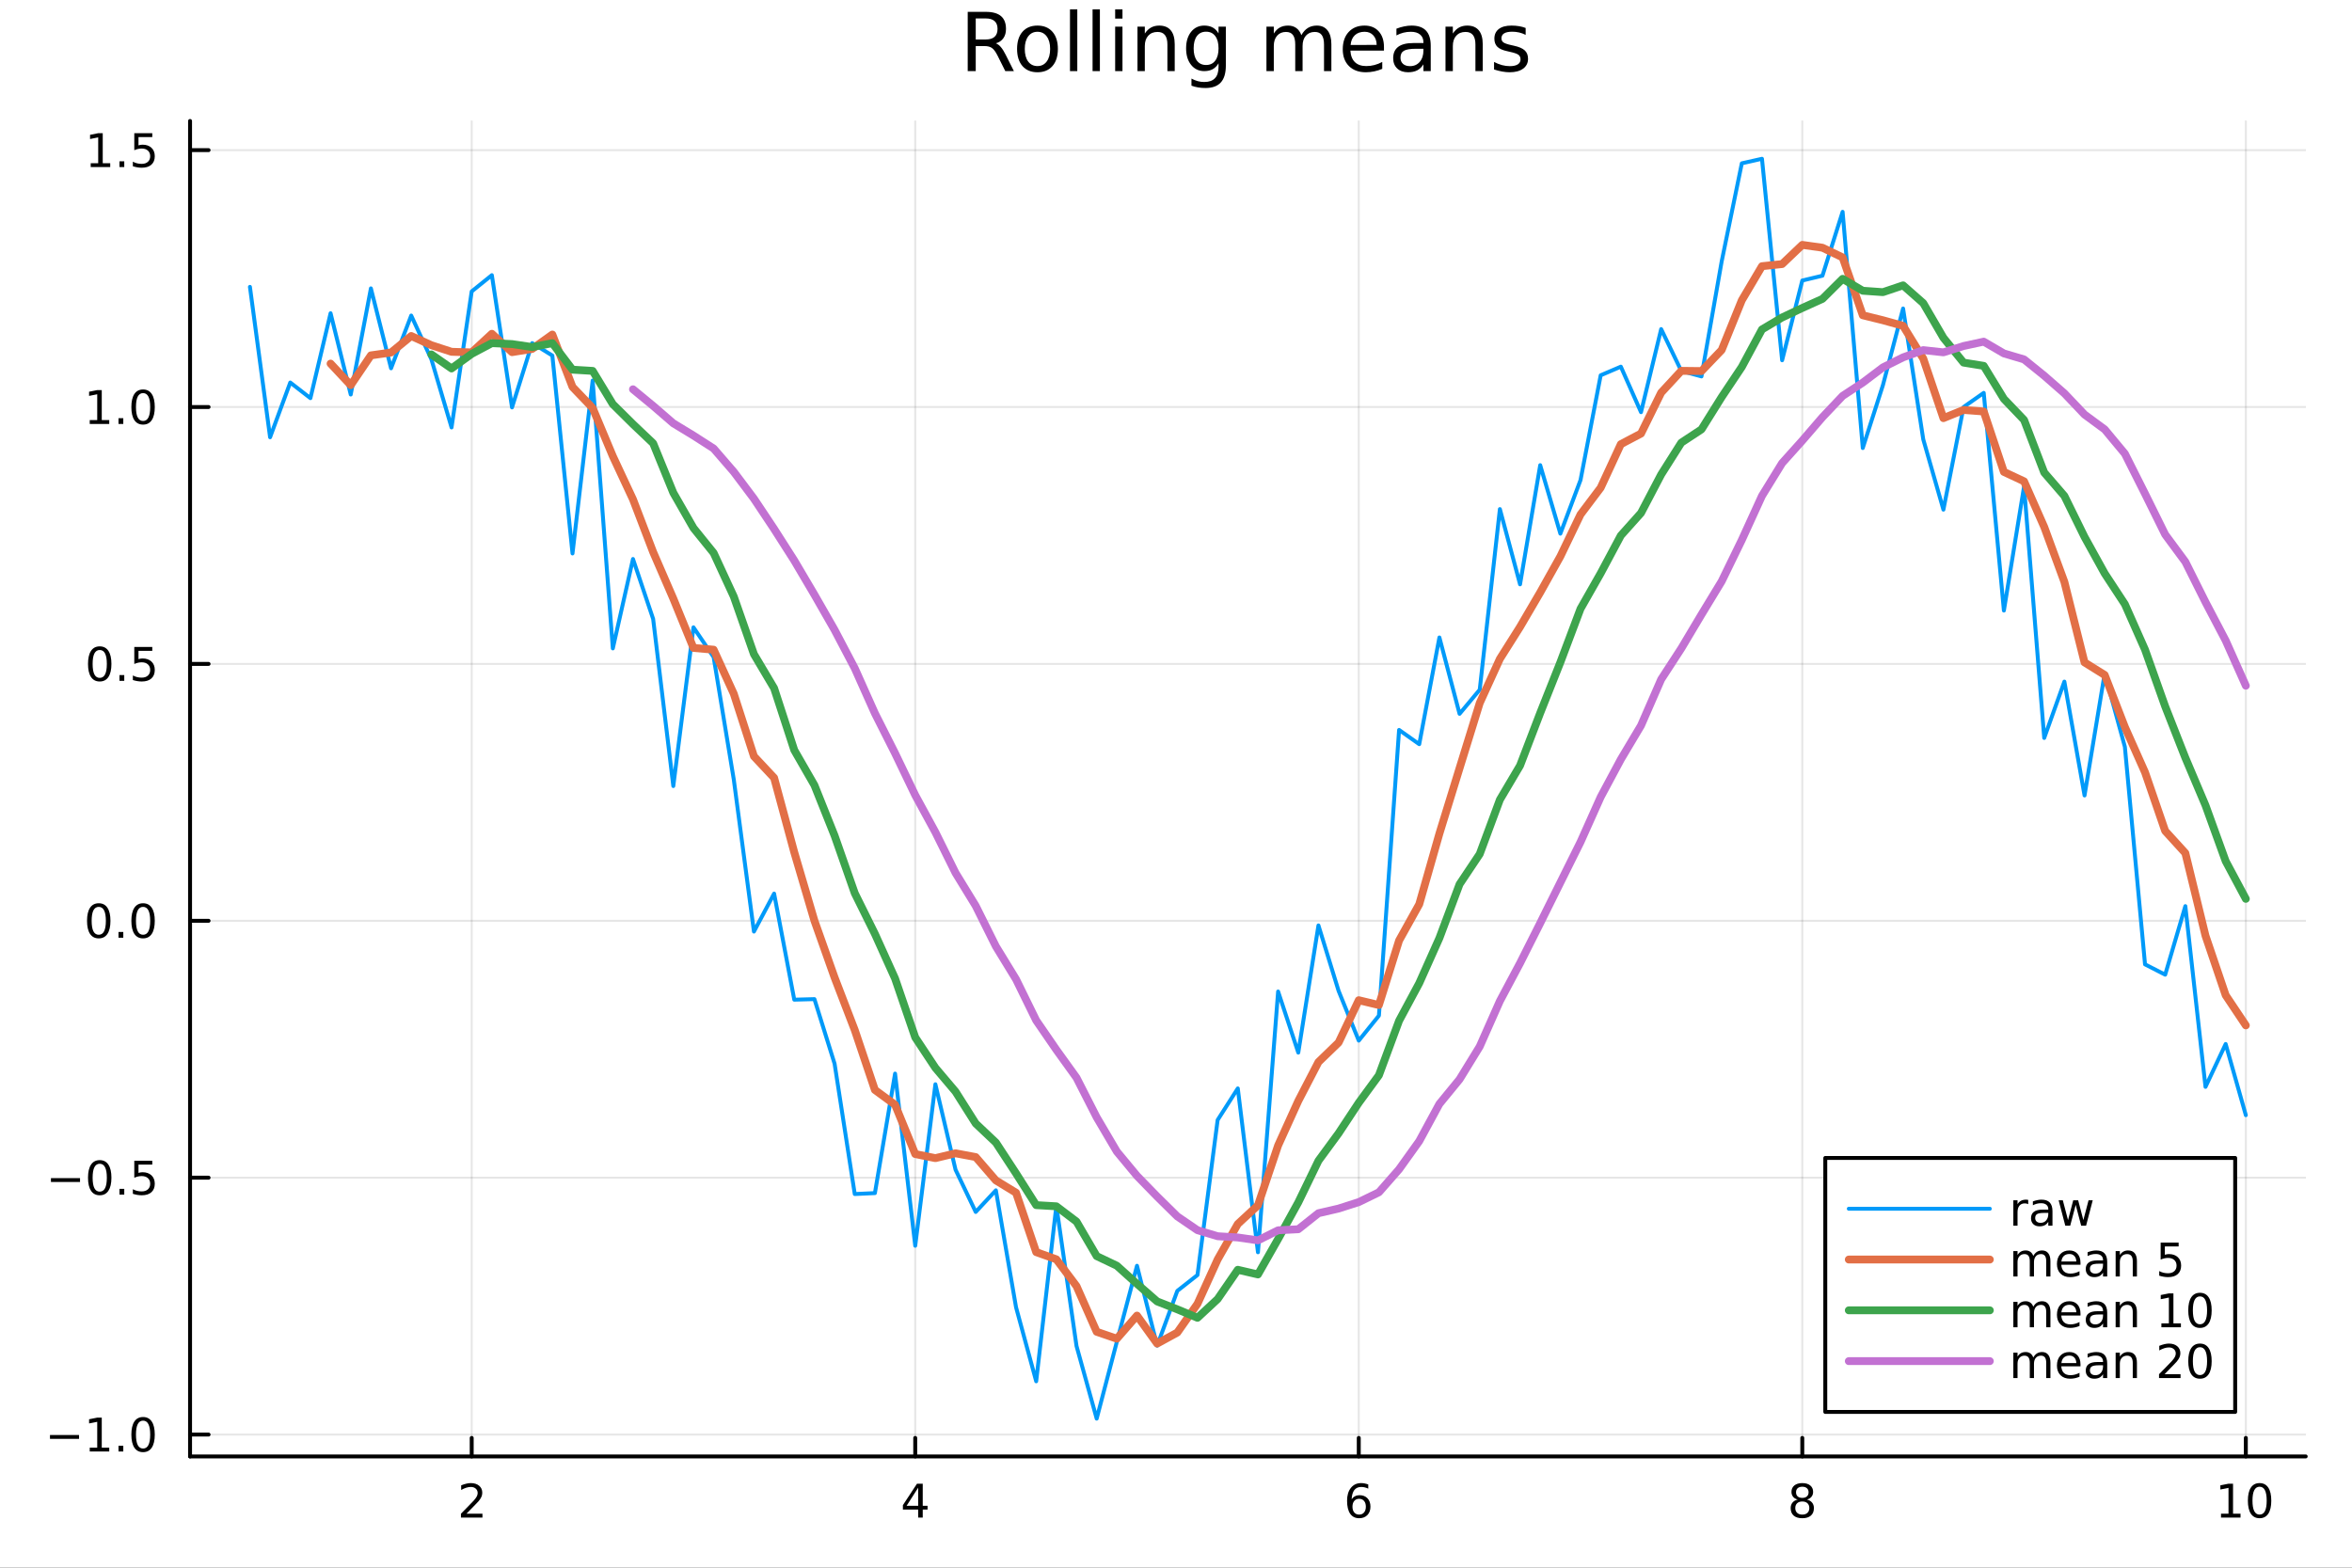 <?xml version="1.0" encoding="utf-8"?>
<svg xmlns="http://www.w3.org/2000/svg" xmlns:xlink="http://www.w3.org/1999/xlink" width="600" height="400" viewBox="0 0 2400 1600">
<rect x="0" y="0" width="2400" height="1600" fill="#333333" stroke="none"/>
<defs>
  <clipPath id="clip650">
    <rect x="0" y="0" width="2400" height="1600"/>
  </clipPath>
</defs>
<path clip-path="url(#clip650)" d="M0 1600 L2400 1600 L2400 0 L0 0  Z" fill="#ffffff" fill-rule="evenodd" fill-opacity="1"/>
<defs>
  <clipPath id="clip651">
    <rect x="480" y="0" width="1681" height="1600"/>
  </clipPath>
</defs>
<path clip-path="url(#clip650)" d="M193.936 1486.45 L2352.76 1486.45 L2352.76 123.472 L193.936 123.472  Z" fill="#ffffff" fill-rule="evenodd" fill-opacity="1"/>
<defs>
  <clipPath id="clip652">
    <rect x="193" y="123" width="2160" height="1364"/>
  </clipPath>
</defs>
<polyline clip-path="url(#clip652)" style="stroke:#000000; stroke-linecap:round; stroke-linejoin:round; stroke-width:2; stroke-opacity:0.1; fill:none" points="481.326,1486.45 481.326,123.472 "/>
<polyline clip-path="url(#clip652)" style="stroke:#000000; stroke-linecap:round; stroke-linejoin:round; stroke-width:2; stroke-opacity:0.1; fill:none" points="933.909,1486.45 933.909,123.472 "/>
<polyline clip-path="url(#clip652)" style="stroke:#000000; stroke-linecap:round; stroke-linejoin:round; stroke-width:2; stroke-opacity:0.1; fill:none" points="1386.49,1486.45 1386.49,123.472 "/>
<polyline clip-path="url(#clip652)" style="stroke:#000000; stroke-linecap:round; stroke-linejoin:round; stroke-width:2; stroke-opacity:0.1; fill:none" points="1839.07,1486.45 1839.07,123.472 "/>
<polyline clip-path="url(#clip652)" style="stroke:#000000; stroke-linecap:round; stroke-linejoin:round; stroke-width:2; stroke-opacity:0.1; fill:none" points="2291.66,1486.45 2291.66,123.472 "/>
<polyline clip-path="url(#clip652)" style="stroke:#000000; stroke-linecap:round; stroke-linejoin:round; stroke-width:2; stroke-opacity:0.1; fill:none" points="193.936,1464.14 2352.76,1464.14 "/>
<polyline clip-path="url(#clip652)" style="stroke:#000000; stroke-linecap:round; stroke-linejoin:round; stroke-width:2; stroke-opacity:0.1; fill:none" points="193.936,1201.96 2352.76,1201.96 "/>
<polyline clip-path="url(#clip652)" style="stroke:#000000; stroke-linecap:round; stroke-linejoin:round; stroke-width:2; stroke-opacity:0.1; fill:none" points="193.936,939.774 2352.76,939.774 "/>
<polyline clip-path="url(#clip652)" style="stroke:#000000; stroke-linecap:round; stroke-linejoin:round; stroke-width:2; stroke-opacity:0.1; fill:none" points="193.936,677.592 2352.76,677.592 "/>
<polyline clip-path="url(#clip652)" style="stroke:#000000; stroke-linecap:round; stroke-linejoin:round; stroke-width:2; stroke-opacity:0.1; fill:none" points="193.936,415.411 2352.76,415.411 "/>
<polyline clip-path="url(#clip652)" style="stroke:#000000; stroke-linecap:round; stroke-linejoin:round; stroke-width:2; stroke-opacity:0.1; fill:none" points="193.936,153.229 2352.76,153.229 "/>
<polyline clip-path="url(#clip650)" style="stroke:#000000; stroke-linecap:round; stroke-linejoin:round; stroke-width:4; stroke-opacity:1; fill:none" points="193.936,1486.45 2352.76,1486.45 "/>
<polyline clip-path="url(#clip650)" style="stroke:#000000; stroke-linecap:round; stroke-linejoin:round; stroke-width:4; stroke-opacity:1; fill:none" points="481.326,1486.45 481.326,1467.55 "/>
<polyline clip-path="url(#clip650)" style="stroke:#000000; stroke-linecap:round; stroke-linejoin:round; stroke-width:4; stroke-opacity:1; fill:none" points="933.909,1486.45 933.909,1467.55 "/>
<polyline clip-path="url(#clip650)" style="stroke:#000000; stroke-linecap:round; stroke-linejoin:round; stroke-width:4; stroke-opacity:1; fill:none" points="1386.49,1486.45 1386.49,1467.55 "/>
<polyline clip-path="url(#clip650)" style="stroke:#000000; stroke-linecap:round; stroke-linejoin:round; stroke-width:4; stroke-opacity:1; fill:none" points="1839.07,1486.45 1839.07,1467.55 "/>
<polyline clip-path="url(#clip650)" style="stroke:#000000; stroke-linecap:round; stroke-linejoin:round; stroke-width:4; stroke-opacity:1; fill:none" points="2291.66,1486.45 2291.66,1467.55 "/>
<path clip-path="url(#clip650)" d="M475.979 1544.91 L492.298 1544.91 L492.298 1548.85 L470.354 1548.85 L470.354 1544.91 Q473.016 1542.16 477.599 1537.53 Q482.206 1532.88 483.386 1531.53 Q485.632 1529.01 486.511 1527.27 Q487.414 1525.51 487.414 1523.82 Q487.414 1521.07 485.47 1519.33 Q483.548 1517.6 480.446 1517.6 Q478.247 1517.6 475.794 1518.36 Q473.363 1519.13 470.585 1520.68 L470.585 1515.95 Q473.409 1514.82 475.863 1514.24 Q478.317 1513.66 480.354 1513.66 Q485.724 1513.66 488.919 1516.35 Q492.113 1519.03 492.113 1523.52 Q492.113 1525.65 491.303 1527.57 Q490.516 1529.47 488.409 1532.07 Q487.831 1532.74 484.729 1535.95 Q481.627 1539.15 475.979 1544.91 Z" fill="#000000" fill-rule="nonzero" fill-opacity="1" /><path clip-path="url(#clip650)" d="M936.918 1518.36 L925.113 1536.81 L936.918 1536.81 L936.918 1518.36 M935.691 1514.29 L941.571 1514.29 L941.571 1536.81 L946.501 1536.81 L946.501 1540.7 L941.571 1540.7 L941.571 1548.85 L936.918 1548.85 L936.918 1540.7 L921.316 1540.7 L921.316 1536.19 L935.691 1514.29 Z" fill="#000000" fill-rule="nonzero" fill-opacity="1" /><path clip-path="url(#clip650)" d="M1386.9 1529.7 Q1383.75 1529.7 1381.9 1531.86 Q1380.07 1534.01 1380.07 1537.76 Q1380.07 1541.49 1381.9 1543.66 Q1383.75 1545.82 1386.9 1545.82 Q1390.04 1545.82 1391.87 1543.66 Q1393.73 1541.49 1393.73 1537.76 Q1393.73 1534.01 1391.87 1531.86 Q1390.04 1529.7 1386.9 1529.7 M1396.18 1515.05 L1396.18 1519.31 Q1394.42 1518.48 1392.61 1518.04 Q1390.83 1517.6 1389.07 1517.6 Q1384.44 1517.6 1381.99 1520.72 Q1379.56 1523.85 1379.21 1530.17 Q1380.58 1528.15 1382.64 1527.09 Q1384.7 1526 1387.17 1526 Q1392.38 1526 1395.39 1529.17 Q1398.42 1532.32 1398.42 1537.76 Q1398.42 1543.08 1395.28 1546.3 Q1392.13 1549.52 1386.9 1549.52 Q1380.9 1549.52 1377.73 1544.94 Q1374.56 1540.33 1374.56 1531.6 Q1374.56 1523.41 1378.45 1518.55 Q1382.34 1513.66 1388.89 1513.66 Q1390.65 1513.66 1392.43 1514.01 Q1394.23 1514.36 1396.18 1515.05 Z" fill="#000000" fill-rule="nonzero" fill-opacity="1" /><path clip-path="url(#clip650)" d="M1839.07 1532.44 Q1835.74 1532.44 1833.82 1534.22 Q1831.92 1536 1831.92 1539.13 Q1831.92 1542.25 1833.82 1544.03 Q1835.74 1545.82 1839.07 1545.82 Q1842.41 1545.82 1844.33 1544.03 Q1846.25 1542.23 1846.25 1539.13 Q1846.25 1536 1844.33 1534.22 Q1842.43 1532.44 1839.07 1532.44 M1834.4 1530.45 Q1831.39 1529.7 1829.7 1527.64 Q1828.03 1525.58 1828.03 1522.62 Q1828.03 1518.48 1830.97 1516.07 Q1833.94 1513.66 1839.07 1513.66 Q1844.24 1513.66 1847.18 1516.07 Q1850.12 1518.48 1850.12 1522.62 Q1850.12 1525.58 1848.43 1527.64 Q1846.76 1529.7 1843.77 1530.45 Q1847.15 1531.23 1849.03 1533.52 Q1850.93 1535.82 1850.93 1539.13 Q1850.93 1544.15 1847.85 1546.83 Q1844.79 1549.52 1839.07 1549.52 Q1833.36 1549.52 1830.28 1546.83 Q1827.22 1544.15 1827.22 1539.13 Q1827.22 1535.82 1829.12 1533.52 Q1831.02 1531.23 1834.4 1530.45 M1832.69 1523.06 Q1832.69 1525.75 1834.35 1527.25 Q1836.04 1528.76 1839.07 1528.76 Q1842.08 1528.76 1843.77 1527.25 Q1845.49 1525.75 1845.49 1523.06 Q1845.49 1520.38 1843.77 1518.87 Q1842.08 1517.37 1839.07 1517.37 Q1836.04 1517.37 1834.35 1518.87 Q1832.69 1520.38 1832.69 1523.06 Z" fill="#000000" fill-rule="nonzero" fill-opacity="1" /><path clip-path="url(#clip650)" d="M2266.34 1544.91 L2273.98 1544.91 L2273.98 1518.55 L2265.67 1520.21 L2265.67 1515.95 L2273.94 1514.29 L2278.61 1514.29 L2278.61 1544.91 L2286.25 1544.91 L2286.25 1548.85 L2266.34 1548.85 L2266.34 1544.91 Z" fill="#000000" fill-rule="nonzero" fill-opacity="1" /><path clip-path="url(#clip650)" d="M2305.7 1517.37 Q2302.09 1517.37 2300.26 1520.93 Q2298.45 1524.47 2298.45 1531.6 Q2298.45 1538.71 2300.26 1542.27 Q2302.09 1545.82 2305.7 1545.82 Q2309.33 1545.82 2311.14 1542.27 Q2312.96 1538.71 2312.96 1531.6 Q2312.96 1524.47 2311.14 1520.93 Q2309.33 1517.37 2305.7 1517.37 M2305.7 1513.66 Q2311.51 1513.66 2314.56 1518.27 Q2317.64 1522.85 2317.64 1531.6 Q2317.64 1540.33 2314.56 1544.94 Q2311.51 1549.52 2305.7 1549.52 Q2299.89 1549.52 2296.81 1544.94 Q2293.75 1540.33 2293.75 1531.6 Q2293.75 1522.85 2296.81 1518.27 Q2299.89 1513.66 2305.7 1513.66 Z" fill="#000000" fill-rule="nonzero" fill-opacity="1" /><polyline clip-path="url(#clip650)" style="stroke:#000000; stroke-linecap:round; stroke-linejoin:round; stroke-width:4; stroke-opacity:1; fill:none" points="193.936,1486.45 193.936,123.472 "/>
<polyline clip-path="url(#clip650)" style="stroke:#000000; stroke-linecap:round; stroke-linejoin:round; stroke-width:4; stroke-opacity:1; fill:none" points="193.936,1464.14 212.834,1464.14 "/>
<polyline clip-path="url(#clip650)" style="stroke:#000000; stroke-linecap:round; stroke-linejoin:round; stroke-width:4; stroke-opacity:1; fill:none" points="193.936,1201.96 212.834,1201.96 "/>
<polyline clip-path="url(#clip650)" style="stroke:#000000; stroke-linecap:round; stroke-linejoin:round; stroke-width:4; stroke-opacity:1; fill:none" points="193.936,939.774 212.834,939.774 "/>
<polyline clip-path="url(#clip650)" style="stroke:#000000; stroke-linecap:round; stroke-linejoin:round; stroke-width:4; stroke-opacity:1; fill:none" points="193.936,677.592 212.834,677.592 "/>
<polyline clip-path="url(#clip650)" style="stroke:#000000; stroke-linecap:round; stroke-linejoin:round; stroke-width:4; stroke-opacity:1; fill:none" points="193.936,415.411 212.834,415.411 "/>
<polyline clip-path="url(#clip650)" style="stroke:#000000; stroke-linecap:round; stroke-linejoin:round; stroke-width:4; stroke-opacity:1; fill:none" points="193.936,153.229 212.834,153.229 "/>
<path clip-path="url(#clip650)" d="M50.992 1464.59 L80.668 1464.59 L80.668 1468.52 L50.992 1468.52 L50.992 1464.59 Z" fill="#000000" fill-rule="nonzero" fill-opacity="1" /><path clip-path="url(#clip650)" d="M91.571 1477.48 L99.21 1477.48 L99.21 1451.12 L90.899 1452.78 L90.899 1448.52 L99.163 1446.86 L103.839 1446.86 L103.839 1477.48 L111.478 1477.48 L111.478 1481.42 L91.571 1481.42 L91.571 1477.48 Z" fill="#000000" fill-rule="nonzero" fill-opacity="1" /><path clip-path="url(#clip650)" d="M120.922 1475.54 L125.807 1475.54 L125.807 1481.42 L120.922 1481.42 L120.922 1475.54 Z" fill="#000000" fill-rule="nonzero" fill-opacity="1" /><path clip-path="url(#clip650)" d="M145.992 1449.94 Q142.381 1449.94 140.552 1453.5 Q138.746 1457.04 138.746 1464.17 Q138.746 1471.28 140.552 1474.84 Q142.381 1478.39 145.992 1478.39 Q149.626 1478.39 151.431 1474.84 Q153.26 1471.28 153.26 1464.17 Q153.26 1457.04 151.431 1453.5 Q149.626 1449.94 145.992 1449.94 M145.992 1446.23 Q151.802 1446.23 154.857 1450.84 Q157.936 1455.42 157.936 1464.17 Q157.936 1472.9 154.857 1477.51 Q151.802 1482.09 145.992 1482.09 Q140.181 1482.09 137.103 1477.51 Q134.047 1472.9 134.047 1464.17 Q134.047 1455.42 137.103 1450.84 Q140.181 1446.23 145.992 1446.23 Z" fill="#000000" fill-rule="nonzero" fill-opacity="1" /><path clip-path="url(#clip650)" d="M51.987 1202.41 L81.663 1202.41 L81.663 1206.34 L51.987 1206.34 L51.987 1202.41 Z" fill="#000000" fill-rule="nonzero" fill-opacity="1" /><path clip-path="url(#clip650)" d="M101.756 1187.75 Q98.145 1187.75 96.316 1191.32 Q94.51 1194.86 94.51 1201.99 Q94.51 1209.1 96.316 1212.66 Q98.145 1216.2 101.756 1216.2 Q105.39 1216.2 107.196 1212.66 Q109.024 1209.1 109.024 1201.99 Q109.024 1194.86 107.196 1191.32 Q105.39 1187.75 101.756 1187.75 M101.756 1184.05 Q107.566 1184.05 110.621 1188.66 Q113.7 1193.24 113.7 1201.99 Q113.7 1210.72 110.621 1215.32 Q107.566 1219.91 101.756 1219.91 Q95.946 1219.91 92.867 1215.32 Q89.811 1210.72 89.811 1201.99 Q89.811 1193.24 92.867 1188.66 Q95.946 1184.05 101.756 1184.05 Z" fill="#000000" fill-rule="nonzero" fill-opacity="1" /><path clip-path="url(#clip650)" d="M121.918 1213.36 L126.802 1213.36 L126.802 1219.24 L121.918 1219.24 L121.918 1213.36 Z" fill="#000000" fill-rule="nonzero" fill-opacity="1" /><path clip-path="url(#clip650)" d="M137.033 1184.68 L155.39 1184.68 L155.39 1188.61 L141.316 1188.61 L141.316 1197.08 Q142.334 1196.74 143.353 1196.57 Q144.371 1196.39 145.39 1196.39 Q151.177 1196.39 154.556 1199.56 Q157.936 1202.73 157.936 1208.15 Q157.936 1213.73 154.464 1216.83 Q150.992 1219.91 144.672 1219.91 Q142.496 1219.91 140.228 1219.54 Q137.982 1219.17 135.575 1218.43 L135.575 1213.73 Q137.658 1214.86 139.881 1215.42 Q142.103 1215.97 144.58 1215.97 Q148.584 1215.97 150.922 1213.87 Q153.26 1211.76 153.26 1208.15 Q153.26 1204.54 150.922 1202.43 Q148.584 1200.32 144.58 1200.32 Q142.705 1200.32 140.83 1200.74 Q138.978 1201.16 137.033 1202.04 L137.033 1184.68 Z" fill="#000000" fill-rule="nonzero" fill-opacity="1" /><path clip-path="url(#clip650)" d="M100.76 925.573 Q97.149 925.573 95.321 929.138 Q93.515 932.679 93.515 939.809 Q93.515 946.915 95.321 950.48 Q97.149 954.022 100.76 954.022 Q104.395 954.022 106.2 950.48 Q108.029 946.915 108.029 939.809 Q108.029 932.679 106.2 929.138 Q104.395 925.573 100.76 925.573 M100.76 921.869 Q106.571 921.869 109.626 926.476 Q112.705 931.059 112.705 939.809 Q112.705 948.536 109.626 953.142 Q106.571 957.726 100.76 957.726 Q94.95 957.726 91.871 953.142 Q88.816 948.536 88.816 939.809 Q88.816 931.059 91.871 926.476 Q94.95 921.869 100.76 921.869 Z" fill="#000000" fill-rule="nonzero" fill-opacity="1" /><path clip-path="url(#clip650)" d="M120.922 951.175 L125.807 951.175 L125.807 957.054 L120.922 957.054 L120.922 951.175 Z" fill="#000000" fill-rule="nonzero" fill-opacity="1" /><path clip-path="url(#clip650)" d="M145.992 925.573 Q142.381 925.573 140.552 929.138 Q138.746 932.679 138.746 939.809 Q138.746 946.915 140.552 950.48 Q142.381 954.022 145.992 954.022 Q149.626 954.022 151.431 950.48 Q153.26 946.915 153.26 939.809 Q153.26 932.679 151.431 929.138 Q149.626 925.573 145.992 925.573 M145.992 921.869 Q151.802 921.869 154.857 926.476 Q157.936 931.059 157.936 939.809 Q157.936 948.536 154.857 953.142 Q151.802 957.726 145.992 957.726 Q140.181 957.726 137.103 953.142 Q134.047 948.536 134.047 939.809 Q134.047 931.059 137.103 926.476 Q140.181 921.869 145.992 921.869 Z" fill="#000000" fill-rule="nonzero" fill-opacity="1" /><path clip-path="url(#clip650)" d="M101.756 663.391 Q98.145 663.391 96.316 666.956 Q94.51 670.498 94.51 677.627 Q94.51 684.734 96.316 688.298 Q98.145 691.84 101.756 691.84 Q105.39 691.84 107.196 688.298 Q109.024 684.734 109.024 677.627 Q109.024 670.498 107.196 666.956 Q105.39 663.391 101.756 663.391 M101.756 659.687 Q107.566 659.687 110.621 664.294 Q113.7 668.877 113.7 677.627 Q113.7 686.354 110.621 690.96 Q107.566 695.544 101.756 695.544 Q95.946 695.544 92.867 690.96 Q89.811 686.354 89.811 677.627 Q89.811 668.877 92.867 664.294 Q95.946 659.687 101.756 659.687 Z" fill="#000000" fill-rule="nonzero" fill-opacity="1" /><path clip-path="url(#clip650)" d="M121.918 688.993 L126.802 688.993 L126.802 694.872 L121.918 694.872 L121.918 688.993 Z" fill="#000000" fill-rule="nonzero" fill-opacity="1" /><path clip-path="url(#clip650)" d="M137.033 660.312 L155.39 660.312 L155.39 664.248 L141.316 664.248 L141.316 672.72 Q142.334 672.373 143.353 672.211 Q144.371 672.025 145.39 672.025 Q151.177 672.025 154.556 675.197 Q157.936 678.368 157.936 683.785 Q157.936 689.363 154.464 692.465 Q150.992 695.544 144.672 695.544 Q142.496 695.544 140.228 695.173 Q137.982 694.803 135.575 694.062 L135.575 689.363 Q137.658 690.497 139.881 691.053 Q142.103 691.609 144.58 691.609 Q148.584 691.609 150.922 689.502 Q153.26 687.396 153.26 683.785 Q153.26 680.173 150.922 678.067 Q148.584 675.96 144.58 675.96 Q142.705 675.96 140.83 676.377 Q138.978 676.794 137.033 677.673 L137.033 660.312 Z" fill="#000000" fill-rule="nonzero" fill-opacity="1" /><path clip-path="url(#clip650)" d="M91.571 428.755 L99.21 428.755 L99.21 402.39 L90.899 404.056 L90.899 399.797 L99.163 398.131 L103.839 398.131 L103.839 428.755 L111.478 428.755 L111.478 432.691 L91.571 432.691 L91.571 428.755 Z" fill="#000000" fill-rule="nonzero" fill-opacity="1" /><path clip-path="url(#clip650)" d="M120.922 426.811 L125.807 426.811 L125.807 432.691 L120.922 432.691 L120.922 426.811 Z" fill="#000000" fill-rule="nonzero" fill-opacity="1" /><path clip-path="url(#clip650)" d="M145.992 401.209 Q142.381 401.209 140.552 404.774 Q138.746 408.316 138.746 415.445 Q138.746 422.552 140.552 426.116 Q142.381 429.658 145.992 429.658 Q149.626 429.658 151.431 426.116 Q153.26 422.552 153.26 415.445 Q153.26 408.316 151.431 404.774 Q149.626 401.209 145.992 401.209 M145.992 397.506 Q151.802 397.506 154.857 402.112 Q157.936 406.695 157.936 415.445 Q157.936 424.172 154.857 428.779 Q151.802 433.362 145.992 433.362 Q140.181 433.362 137.103 428.779 Q134.047 424.172 134.047 415.445 Q134.047 406.695 137.103 402.112 Q140.181 397.506 145.992 397.506 Z" fill="#000000" fill-rule="nonzero" fill-opacity="1" /><path clip-path="url(#clip650)" d="M92.566 166.573 L100.205 166.573 L100.205 140.208 L91.895 141.875 L91.895 137.615 L100.159 135.949 L104.834 135.949 L104.834 166.573 L112.473 166.573 L112.473 170.509 L92.566 170.509 L92.566 166.573 Z" fill="#000000" fill-rule="nonzero" fill-opacity="1" /><path clip-path="url(#clip650)" d="M121.918 164.629 L126.802 164.629 L126.802 170.509 L121.918 170.509 L121.918 164.629 Z" fill="#000000" fill-rule="nonzero" fill-opacity="1" /><path clip-path="url(#clip650)" d="M137.033 135.949 L155.39 135.949 L155.39 139.884 L141.316 139.884 L141.316 148.356 Q142.334 148.009 143.353 147.847 Q144.371 147.662 145.39 147.662 Q151.177 147.662 154.556 150.833 Q157.936 154.004 157.936 159.421 Q157.936 164.999 154.464 168.101 Q150.992 171.18 144.672 171.18 Q142.496 171.18 140.228 170.81 Q137.982 170.439 135.575 169.698 L135.575 164.999 Q137.658 166.134 139.881 166.689 Q142.103 167.245 144.58 167.245 Q148.584 167.245 150.922 165.138 Q153.26 163.032 153.26 159.421 Q153.26 155.81 150.922 153.703 Q148.584 151.597 144.58 151.597 Q142.705 151.597 140.83 152.013 Q138.978 152.43 137.033 153.31 L137.033 135.949 Z" fill="#000000" fill-rule="nonzero" fill-opacity="1" /><path clip-path="url(#clip650)" d="M1016.15 44.22 Q1018.79 45.111 1021.26 48.028 Q1023.77 50.944 1026.28 56.048 L1034.59 72.576 L1025.8 72.576 L1018.06 57.061 Q1015.06 50.985 1012.22 49 Q1009.43 47.015 1004.57 47.015 L995.656 47.015 L995.656 72.576 L987.474 72.576 L987.474 12.096 L1005.95 12.096 Q1016.32 12.096 1021.42 16.43 Q1026.52 20.765 1026.52 29.515 Q1026.52 35.227 1023.85 38.994 Q1021.22 42.761 1016.15 44.22 M995.656 18.82 L995.656 40.29 L1005.95 40.29 Q1011.86 40.29 1014.86 37.576 Q1017.9 34.822 1017.9 29.515 Q1017.9 24.208 1014.86 21.535 Q1011.86 18.82 1005.95 18.82 L995.656 18.82 Z" fill="#000000" fill-rule="nonzero" fill-opacity="1" /><path clip-path="url(#clip650)" d="M1058.65 32.431 Q1052.65 32.431 1049.17 37.131 Q1045.69 41.789 1045.69 49.931 Q1045.69 58.074 1049.13 62.773 Q1052.61 67.431 1058.65 67.431 Q1064.6 67.431 1068.09 62.732 Q1071.57 58.033 1071.57 49.931 Q1071.57 41.87 1068.09 37.171 Q1064.6 32.431 1058.65 32.431 M1058.65 26.112 Q1068.37 26.112 1073.92 32.431 Q1079.47 38.751 1079.47 49.931 Q1079.47 61.071 1073.92 67.431 Q1068.37 73.751 1058.65 73.751 Q1048.89 73.751 1043.34 67.431 Q1037.83 61.071 1037.83 49.931 Q1037.83 38.751 1043.34 32.431 Q1048.89 26.112 1058.65 26.112 Z" fill="#000000" fill-rule="nonzero" fill-opacity="1" /><path clip-path="url(#clip650)" d="M1091.82 9.544 L1099.28 9.544 L1099.28 72.576 L1091.82 72.576 L1091.82 9.544 Z" fill="#000000" fill-rule="nonzero" fill-opacity="1" /><path clip-path="url(#clip650)" d="M1114.87 9.544 L1122.33 9.544 L1122.33 72.576 L1114.87 72.576 L1114.87 9.544 Z" fill="#000000" fill-rule="nonzero" fill-opacity="1" /><path clip-path="url(#clip650)" d="M1137.92 27.206 L1145.38 27.206 L1145.38 72.576 L1137.92 72.576 L1137.92 27.206 M1137.92 9.544 L1145.38 9.544 L1145.38 18.983 L1137.92 18.983 L1137.92 9.544 Z" fill="#000000" fill-rule="nonzero" fill-opacity="1" /><path clip-path="url(#clip650)" d="M1198.69 45.192 L1198.69 72.576 L1191.23 72.576 L1191.23 45.435 Q1191.23 38.994 1188.72 35.794 Q1186.21 32.594 1181.19 32.594 Q1175.15 32.594 1171.67 36.442 Q1168.18 40.29 1168.18 46.934 L1168.18 72.576 L1160.69 72.576 L1160.69 27.206 L1168.18 27.206 L1168.18 34.254 Q1170.86 30.163 1174.46 28.138 Q1178.11 26.112 1182.85 26.112 Q1190.67 26.112 1194.68 30.973 Q1198.69 35.794 1198.69 45.192 Z" fill="#000000" fill-rule="nonzero" fill-opacity="1" /><path clip-path="url(#clip650)" d="M1243.41 49.364 Q1243.41 41.263 1240.05 36.806 Q1236.73 32.35 1230.69 32.35 Q1224.69 32.35 1221.33 36.806 Q1218.01 41.263 1218.01 49.364 Q1218.01 57.426 1221.33 61.882 Q1224.69 66.338 1230.69 66.338 Q1236.73 66.338 1240.05 61.882 Q1243.41 57.426 1243.41 49.364 M1250.86 66.945 Q1250.86 78.531 1245.72 84.162 Q1240.57 89.833 1229.96 89.833 Q1226.03 89.833 1222.55 89.225 Q1219.06 88.658 1215.78 87.443 L1215.78 80.192 Q1219.06 81.974 1222.26 82.825 Q1225.46 83.675 1228.79 83.675 Q1236.12 83.675 1239.76 79.827 Q1243.41 76.019 1243.41 68.282 L1243.41 64.596 Q1241.1 68.606 1237.5 70.591 Q1233.89 72.576 1228.87 72.576 Q1220.52 72.576 1215.42 66.216 Q1210.31 59.856 1210.31 49.364 Q1210.31 38.832 1215.42 32.472 Q1220.52 26.112 1228.87 26.112 Q1233.89 26.112 1237.5 28.097 Q1241.1 30.082 1243.41 34.092 L1243.41 27.206 L1250.86 27.206 L1250.86 66.945 Z" fill="#000000" fill-rule="nonzero" fill-opacity="1" /><path clip-path="url(#clip650)" d="M1327.91 35.915 Q1330.71 30.892 1334.6 28.502 Q1338.48 26.112 1343.75 26.112 Q1350.84 26.112 1354.69 31.095 Q1358.54 36.037 1358.54 45.192 L1358.54 72.576 L1351.04 72.576 L1351.04 45.435 Q1351.04 38.913 1348.73 35.753 Q1346.42 32.594 1341.68 32.594 Q1335.89 32.594 1332.53 36.442 Q1329.17 40.29 1329.17 46.934 L1329.17 72.576 L1321.67 72.576 L1321.67 45.435 Q1321.67 38.873 1319.36 35.753 Q1317.06 32.594 1312.23 32.594 Q1306.52 32.594 1303.16 36.482 Q1299.8 40.331 1299.8 46.934 L1299.8 72.576 L1292.3 72.576 L1292.3 27.206 L1299.8 27.206 L1299.8 34.254 Q1302.35 30.082 1305.92 28.097 Q1309.48 26.112 1314.38 26.112 Q1319.32 26.112 1322.77 28.624 Q1326.25 31.135 1327.91 35.915 Z" fill="#000000" fill-rule="nonzero" fill-opacity="1" /><path clip-path="url(#clip650)" d="M1412.21 48.028 L1412.21 51.673 L1377.94 51.673 Q1378.43 59.37 1382.56 63.421 Q1386.73 67.431 1394.14 67.431 Q1398.44 67.431 1402.45 66.378 Q1406.5 65.325 1410.47 63.218 L1410.47 70.267 Q1406.46 71.968 1402.25 72.86 Q1398.03 73.751 1393.7 73.751 Q1382.84 73.751 1376.48 67.431 Q1370.16 61.112 1370.16 50.337 Q1370.16 39.197 1376.16 32.675 Q1382.19 26.112 1392.4 26.112 Q1401.56 26.112 1406.86 32.026 Q1412.21 37.9 1412.21 48.028 M1404.76 45.84 Q1404.68 39.723 1401.31 36.077 Q1397.99 32.431 1392.48 32.431 Q1386.24 32.431 1382.48 35.956 Q1378.75 39.48 1378.18 45.88 L1404.76 45.84 Z" fill="#000000" fill-rule="nonzero" fill-opacity="1" /><path clip-path="url(#clip650)" d="M1445.06 49.769 Q1436.03 49.769 1432.55 51.835 Q1429.06 53.901 1429.06 58.884 Q1429.06 62.854 1431.66 65.203 Q1434.29 67.512 1438.78 67.512 Q1444.98 67.512 1448.71 63.137 Q1452.48 58.722 1452.48 51.43 L1452.48 49.769 L1445.06 49.769 M1459.93 46.691 L1459.93 72.576 L1452.48 72.576 L1452.48 65.689 Q1449.92 69.821 1446.12 71.806 Q1442.31 73.751 1436.8 73.751 Q1429.83 73.751 1425.7 69.862 Q1421.61 65.933 1421.61 59.37 Q1421.61 51.714 1426.71 47.825 Q1431.86 43.936 1442.03 43.936 L1452.48 43.936 L1452.48 43.207 Q1452.48 38.062 1449.07 35.267 Q1445.71 32.431 1439.6 32.431 Q1435.71 32.431 1432.02 33.363 Q1428.33 34.295 1424.93 36.158 L1424.93 29.272 Q1429.02 27.692 1432.87 26.922 Q1436.72 26.112 1440.36 26.112 Q1450.21 26.112 1455.07 31.216 Q1459.93 36.32 1459.93 46.691 Z" fill="#000000" fill-rule="nonzero" fill-opacity="1" /><path clip-path="url(#clip650)" d="M1513 45.192 L1513 72.576 L1505.54 72.576 L1505.54 45.435 Q1505.54 38.994 1503.03 35.794 Q1500.52 32.594 1495.5 32.594 Q1489.46 32.594 1485.98 36.442 Q1482.49 40.29 1482.49 46.934 L1482.49 72.576 L1475 72.576 L1475 27.206 L1482.49 27.206 L1482.49 34.254 Q1485.17 30.163 1488.77 28.138 Q1492.42 26.112 1497.16 26.112 Q1504.98 26.112 1508.99 30.973 Q1513 35.794 1513 45.192 Z" fill="#000000" fill-rule="nonzero" fill-opacity="1" /><path clip-path="url(#clip650)" d="M1556.79 28.543 L1556.79 35.591 Q1553.63 33.971 1550.23 33.161 Q1546.82 32.35 1543.18 32.35 Q1537.63 32.35 1534.83 34.052 Q1532.08 35.753 1532.08 39.156 Q1532.08 41.749 1534.06 43.248 Q1536.05 44.706 1542.04 46.043 L1544.59 46.61 Q1552.53 48.311 1555.86 51.43 Q1559.22 54.509 1559.22 60.059 Q1559.22 66.378 1554.2 70.064 Q1549.21 73.751 1540.46 73.751 Q1536.82 73.751 1532.85 73.022 Q1528.92 72.333 1524.54 70.915 L1524.54 63.218 Q1528.67 65.365 1532.68 66.459 Q1536.7 67.512 1540.62 67.512 Q1545.89 67.512 1548.73 65.73 Q1551.56 63.907 1551.56 60.626 Q1551.56 57.588 1549.5 55.967 Q1547.47 54.347 1540.54 52.848 L1537.95 52.24 Q1531.02 50.782 1527.95 47.785 Q1524.87 44.746 1524.87 39.48 Q1524.87 33.08 1529.4 29.596 Q1533.94 26.112 1542.29 26.112 Q1546.42 26.112 1550.06 26.72 Q1553.71 27.327 1556.79 28.543 Z" fill="#000000" fill-rule="nonzero" fill-opacity="1" /><polyline clip-path="url(#clip652)" style="stroke:#009af9; stroke-linecap:round; stroke-linejoin:round; stroke-width:4; stroke-opacity:1; fill:none" points="255.035,292.784 275.607,446.282 296.179,390.409 316.751,406.359 337.322,319.696 357.894,402.655 378.466,294.311 399.038,375.886 419.61,322.046 440.182,366.719 460.754,436.255 481.326,297.415 501.898,280.842 522.47,415.823 543.042,350.184 563.614,362.886 584.186,564.843 604.758,388.369 625.33,661.758 645.902,570.521 666.474,631.697 687.046,802.237 707.617,640.279 728.189,670.665 748.761,795.601 769.333,950.766 789.905,912.011 810.477,1020.28 831.049,1019.72 851.621,1085.65 872.193,1218.65 892.765,1217.69 913.337,1095.73 933.909,1271.43 954.481,1106.61 975.053,1193.86 995.625,1236.93 1016.2,1214.86 1036.77,1334.17 1057.34,1409.77 1077.91,1230.63 1098.48,1373.73 1119.06,1447.87 1139.63,1369.45 1160.2,1291.86 1180.77,1373.38 1201.34,1317.5 1221.92,1301.3 1242.49,1143.06 1263.06,1110.85 1283.63,1278.07 1304.2,1011.96 1324.78,1074.32 1345.35,944.5 1365.92,1011.33 1386.49,1062.06 1407.06,1036.58 1427.64,744.984 1448.21,759.521 1468.78,650.61 1489.35,728.539 1509.92,703.934 1530.5,519.583 1551.07,596.376 1571.64,474.754 1592.21,544.663 1612.78,489.936 1633.35,383.032 1653.93,374.224 1674.5,420.659 1695.07,335.888 1715.64,378.614 1736.21,384.173 1756.79,266.925 1777.36,166.686 1797.93,162.047 1818.5,367.704 1839.07,286.307 1859.65,281.38 1880.22,216.203 1900.79,457.266 1921.36,393.07 1941.93,314.856 1962.51,448.431 1983.08,520.164 2003.65,415.41 2024.22,400.978 2044.79,623.161 2065.37,496.518 2085.94,753.158 2106.51,695.647 2127.08,811.861 2147.65,687.193 2168.23,762.213 2188.8,984.237 2209.37,994.761 2229.94,924.821 2250.51,1109.28 2271.09,1065.52 2291.66,1138.16 "/>
<polyline clip-path="url(#clip652)" style="stroke:#e26f46; stroke-linecap:round; stroke-linejoin:round; stroke-width:8; stroke-opacity:1; fill:none" points="337.322,371.106 357.894,393.08 378.466,362.686 399.038,359.781 419.61,342.919 440.182,352.323 460.754,359.043 481.326,359.664 501.898,340.655 522.47,359.411 543.042,356.104 563.614,341.43 584.186,394.916 604.758,416.421 625.33,465.608 645.902,509.675 666.474,563.437 687.046,610.916 707.617,661.298 728.189,663.08 748.761,708.096 769.333,771.91 789.905,793.864 810.477,869.865 831.049,939.676 851.621,997.685 872.193,1051.26 892.765,1112.4 913.337,1127.49 933.909,1177.83 954.481,1182.02 975.053,1177.06 995.625,1180.91 1016.2,1204.74 1036.77,1217.29 1057.34,1277.92 1077.91,1285.27 1098.48,1312.63 1119.06,1359.23 1139.63,1366.29 1160.2,1342.71 1180.77,1371.26 1201.34,1360.01 1221.92,1330.7 1242.49,1285.42 1263.06,1249.22 1283.63,1230.16 1304.2,1169.05 1324.78,1123.65 1345.35,1083.94 1365.92,1064.04 1386.49,1020.83 1407.06,1025.76 1427.64,959.891 1448.21,922.895 1468.78,850.751 1489.35,784.047 1509.92,717.518 1530.5,672.437 1551.07,639.808 1571.64,604.637 1592.21,567.862 1612.78,525.062 1633.35,497.752 1653.93,453.322 1674.5,442.503 1695.07,400.748 1715.64,378.483 1736.21,378.712 1756.79,357.252 1777.36,306.457 1797.93,271.689 1818.5,269.507 1839.07,249.934 1859.65,252.825 1880.22,262.728 1900.79,321.772 1921.36,326.845 1941.93,332.555 1962.51,365.965 1983.08,426.757 2003.65,418.386 2024.22,419.968 2044.79,481.629 2065.37,491.246 2085.94,537.845 2106.51,593.892 2127.08,676.069 2147.65,688.876 2168.23,742.015 2188.8,788.23 2209.37,848.053 2229.94,870.645 2250.51,955.063 2271.09,1015.72 2291.66,1046.51 "/>
<polyline clip-path="url(#clip652)" style="stroke:#3da44d; stroke-linecap:round; stroke-linejoin:round; stroke-width:8; stroke-opacity:1; fill:none" points="440.182,361.715 460.754,376.062 481.326,361.175 501.898,350.218 522.47,351.165 543.042,354.214 563.614,350.237 584.186,377.29 604.758,378.538 625.33,412.509 645.902,432.89 666.474,452.434 687.046,502.916 707.617,538.86 728.189,564.344 748.761,608.886 769.333,667.674 789.905,702.39 810.477,765.582 831.049,801.378 851.621,852.891 872.193,911.586 892.765,953.131 913.337,998.677 933.909,1058.75 954.481,1089.85 975.053,1114.16 995.625,1146.66 1016.2,1166.11 1036.77,1197.56 1057.34,1229.97 1077.91,1231.17 1098.48,1246.77 1119.06,1281.99 1139.63,1291.79 1160.2,1310.31 1180.77,1328.26 1201.34,1336.32 1221.92,1344.97 1242.49,1325.85 1263.06,1295.96 1283.63,1300.71 1304.2,1264.53 1324.78,1227.17 1345.35,1184.68 1365.92,1156.63 1386.49,1125.5 1407.06,1097.4 1427.64,1041.77 1448.21,1003.42 1468.78,957.394 1489.35,902.44 1509.92,871.638 1530.5,816.164 1551.07,781.352 1571.64,727.694 1592.21,675.954 1612.78,621.29 1633.35,585.095 1653.93,546.565 1674.5,523.57 1695.07,484.305 1715.64,451.773 1736.21,438.232 1756.79,405.287 1777.36,374.48 1797.93,336.218 1818.5,323.995 1839.07,314.323 1859.65,305.038 1880.22,284.593 1900.79,296.73 1921.36,298.176 1941.93,291.244 1962.51,309.395 1983.08,344.743 2003.65,370.079 2024.22,373.406 2044.79,407.092 2065.37,428.606 2085.94,482.301 2106.51,506.139 2127.08,548.018 2147.65,585.252 2168.23,616.63 2188.8,663.038 2209.37,720.973 2229.94,773.357 2250.51,821.969 2271.09,878.869 2291.66,917.369 "/>
<polyline clip-path="url(#clip652)" style="stroke:#c271d2; stroke-linecap:round; stroke-linejoin:round; stroke-width:8; stroke-opacity:1; fill:none" points="645.902,397.302 666.474,414.248 687.046,432.046 707.617,444.539 728.189,457.754 748.761,481.55 769.333,508.955 789.905,539.84 810.477,572.06 831.049,606.943 851.621,642.89 872.193,682.01 892.765,728.024 913.337,768.768 933.909,811.548 954.481,849.37 975.053,890.919 995.625,924.523 1016.2,965.848 1036.77,999.468 1057.34,1041.43 1077.91,1071.38 1098.48,1099.95 1119.06,1140.33 1139.63,1175.27 1160.2,1200.08 1180.77,1221.21 1201.34,1241.49 1221.92,1255.54 1242.49,1261.71 1263.06,1262.97 1283.63,1265.94 1304.2,1255.65 1324.78,1254.58 1345.35,1238.23 1365.92,1233.47 1386.49,1226.88 1407.06,1216.86 1427.64,1193.37 1448.21,1164.64 1468.78,1126.68 1489.35,1101.57 1509.92,1068.08 1530.5,1021.67 1551.07,983.016 1571.64,942.161 1592.21,900.725 1612.78,859.347 1633.35,813.433 1653.93,774.991 1674.5,740.482 1695.07,693.373 1715.64,661.705 1736.21,627.198 1756.79,593.319 1777.36,551.087 1797.93,506.086 1818.5,472.643 1839.07,449.709 1859.65,425.802 1880.22,404.081 1900.79,390.518 1921.36,374.974 1941.93,364.738 1962.51,357.341 1983.08,359.611 2003.65,353.149 2024.22,348.701 2044.79,360.707 2065.37,366.822 2085.94,383.447 2106.51,401.435 2127.08,423.097 2147.65,438.248 2168.23,463.013 2188.8,503.89 2209.37,545.526 2229.94,573.382 2250.51,614.531 2271.09,653.737 2291.66,699.835 "/>
<path clip-path="url(#clip650)" d="M1862.53 1441.02 L2280.8 1441.02 L2280.8 1181.82 L1862.53 1181.82  Z" fill="#ffffff" fill-rule="evenodd" fill-opacity="1"/>
<polyline clip-path="url(#clip650)" style="stroke:#000000; stroke-linecap:round; stroke-linejoin:round; stroke-width:4; stroke-opacity:1; fill:none" points="1862.53,1441.02 2280.8,1441.02 2280.8,1181.82 1862.53,1181.82 1862.53,1441.02 "/>
<polyline clip-path="url(#clip650)" style="stroke:#009af9; stroke-linecap:round; stroke-linejoin:round; stroke-width:4; stroke-opacity:1; fill:none" points="1886.52,1233.66 2030.44,1233.66 "/>
<path clip-path="url(#clip650)" d="M2069.61 1228.99 Q2068.89 1228.57 2068.04 1228.39 Q2067.2 1228.18 2066.18 1228.18 Q2062.57 1228.18 2060.63 1230.54 Q2058.71 1232.88 2058.71 1237.28 L2058.71 1250.94 L2054.43 1250.94 L2054.43 1225.01 L2058.71 1225.01 L2058.71 1229.04 Q2060.05 1226.68 2062.2 1225.54 Q2064.36 1224.38 2067.43 1224.38 Q2067.87 1224.38 2068.41 1224.45 Q2068.94 1224.5 2069.59 1224.62 L2069.61 1228.99 Z" fill="#000000" fill-rule="nonzero" fill-opacity="1" /><path clip-path="url(#clip650)" d="M2085.86 1237.9 Q2080.7 1237.9 2078.71 1239.08 Q2076.72 1240.26 2076.72 1243.11 Q2076.72 1245.38 2078.2 1246.72 Q2079.7 1248.04 2082.27 1248.04 Q2085.81 1248.04 2087.94 1245.54 Q2090.1 1243.02 2090.1 1238.85 L2090.1 1237.9 L2085.86 1237.9 M2094.36 1236.14 L2094.36 1250.94 L2090.1 1250.94 L2090.1 1247 Q2088.64 1249.36 2086.46 1250.5 Q2084.29 1251.61 2081.14 1251.61 Q2077.16 1251.61 2074.8 1249.38 Q2072.46 1247.14 2072.46 1243.39 Q2072.46 1239.01 2075.37 1236.79 Q2078.31 1234.57 2084.12 1234.57 L2090.1 1234.57 L2090.1 1234.15 Q2090.1 1231.21 2088.15 1229.62 Q2086.23 1228 2082.74 1228 Q2080.51 1228 2078.41 1228.53 Q2076.3 1229.06 2074.36 1230.13 L2074.36 1226.19 Q2076.69 1225.29 2078.89 1224.85 Q2081.09 1224.38 2083.18 1224.38 Q2088.8 1224.38 2091.58 1227.3 Q2094.36 1230.22 2094.36 1236.14 Z" fill="#000000" fill-rule="nonzero" fill-opacity="1" /><path clip-path="url(#clip650)" d="M2100.65 1225.01 L2104.91 1225.01 L2110.24 1245.24 L2115.54 1225.01 L2120.56 1225.01 L2125.88 1245.24 L2131.18 1225.01 L2135.44 1225.01 L2128.66 1250.94 L2123.64 1250.94 L2118.06 1229.69 L2112.46 1250.94 L2107.43 1250.94 L2100.65 1225.01 Z" fill="#000000" fill-rule="nonzero" fill-opacity="1" /><polyline clip-path="url(#clip650)" style="stroke:#e26f46; stroke-linecap:round; stroke-linejoin:round; stroke-width:8; stroke-opacity:1; fill:none" points="1886.52,1285.5 2030.44,1285.5 "/>
<path clip-path="url(#clip650)" d="M2074.77 1281.83 Q2076.37 1278.96 2078.59 1277.59 Q2080.81 1276.22 2083.82 1276.22 Q2087.87 1276.22 2090.07 1279.07 Q2092.27 1281.9 2092.27 1287.13 L2092.27 1302.78 L2087.99 1302.78 L2087.99 1287.27 Q2087.99 1283.54 2086.67 1281.73 Q2085.35 1279.93 2082.64 1279.93 Q2079.33 1279.93 2077.41 1282.13 Q2075.49 1284.33 2075.49 1288.12 L2075.49 1302.78 L2071.21 1302.78 L2071.21 1287.27 Q2071.21 1283.52 2069.89 1281.73 Q2068.57 1279.93 2065.81 1279.93 Q2062.55 1279.93 2060.63 1282.15 Q2058.71 1284.35 2058.71 1288.12 L2058.71 1302.78 L2054.43 1302.78 L2054.43 1276.85 L2058.71 1276.85 L2058.71 1280.88 Q2060.17 1278.49 2062.2 1277.36 Q2064.24 1276.22 2067.04 1276.22 Q2069.86 1276.22 2071.83 1277.66 Q2073.82 1279.09 2074.77 1281.83 Z" fill="#000000" fill-rule="nonzero" fill-opacity="1" /><path clip-path="url(#clip650)" d="M2122.94 1288.75 L2122.94 1290.83 L2103.36 1290.83 Q2103.64 1295.23 2106 1297.54 Q2108.38 1299.84 2112.62 1299.84 Q2115.07 1299.84 2117.36 1299.23 Q2119.68 1298.63 2121.95 1297.43 L2121.95 1301.46 Q2119.66 1302.43 2117.25 1302.94 Q2114.84 1303.45 2112.36 1303.45 Q2106.16 1303.45 2102.53 1299.84 Q2098.92 1296.22 2098.92 1290.07 Q2098.92 1283.7 2102.34 1279.97 Q2105.79 1276.22 2111.62 1276.22 Q2116.86 1276.22 2119.89 1279.6 Q2122.94 1282.96 2122.94 1288.75 M2118.68 1287.5 Q2118.64 1284 2116.72 1281.92 Q2114.82 1279.84 2111.67 1279.84 Q2108.11 1279.84 2105.95 1281.85 Q2103.82 1283.86 2103.5 1287.52 L2118.68 1287.5 Z" fill="#000000" fill-rule="nonzero" fill-opacity="1" /><path clip-path="url(#clip650)" d="M2141.72 1289.74 Q2136.55 1289.74 2134.56 1290.92 Q2132.57 1292.1 2132.57 1294.95 Q2132.57 1297.22 2134.05 1298.56 Q2135.56 1299.88 2138.13 1299.88 Q2141.67 1299.88 2143.8 1297.38 Q2145.95 1294.86 2145.95 1290.69 L2145.95 1289.74 L2141.72 1289.74 M2150.21 1287.98 L2150.21 1302.78 L2145.95 1302.78 L2145.95 1298.84 Q2144.49 1301.2 2142.32 1302.34 Q2140.14 1303.45 2136.99 1303.45 Q2133.01 1303.45 2130.65 1301.22 Q2128.31 1298.98 2128.31 1295.23 Q2128.31 1290.85 2131.23 1288.63 Q2134.17 1286.41 2139.98 1286.41 L2145.95 1286.41 L2145.95 1285.99 Q2145.95 1283.05 2144.01 1281.46 Q2142.09 1279.84 2138.59 1279.84 Q2136.37 1279.84 2134.26 1280.37 Q2132.16 1280.9 2130.21 1281.97 L2130.21 1278.03 Q2132.55 1277.13 2134.75 1276.69 Q2136.95 1276.22 2139.03 1276.22 Q2144.66 1276.22 2147.43 1279.14 Q2150.21 1282.06 2150.21 1287.98 Z" fill="#000000" fill-rule="nonzero" fill-opacity="1" /><path clip-path="url(#clip650)" d="M2180.54 1287.13 L2180.54 1302.78 L2176.28 1302.78 L2176.28 1287.27 Q2176.28 1283.59 2174.84 1281.76 Q2173.41 1279.93 2170.54 1279.93 Q2167.09 1279.93 2165.1 1282.13 Q2163.11 1284.33 2163.11 1288.12 L2163.11 1302.78 L2158.82 1302.78 L2158.82 1276.85 L2163.11 1276.85 L2163.11 1280.88 Q2164.63 1278.54 2166.69 1277.38 Q2168.78 1276.22 2171.48 1276.22 Q2175.95 1276.22 2178.24 1279 Q2180.54 1281.76 2180.54 1287.13 Z" fill="#000000" fill-rule="nonzero" fill-opacity="1" /><path clip-path="url(#clip650)" d="M2204.75 1268.22 L2223.1 1268.22 L2223.1 1272.15 L2209.03 1272.15 L2209.03 1280.62 Q2210.05 1280.28 2211.07 1280.11 Q2212.09 1279.93 2213.1 1279.93 Q2218.89 1279.93 2222.27 1283.1 Q2225.65 1286.27 2225.65 1291.69 Q2225.65 1297.27 2222.18 1300.37 Q2218.71 1303.45 2212.39 1303.45 Q2210.21 1303.45 2207.94 1303.08 Q2205.7 1302.71 2203.29 1301.97 L2203.29 1297.27 Q2205.37 1298.4 2207.6 1298.96 Q2209.82 1299.51 2212.29 1299.51 Q2216.3 1299.51 2218.64 1297.41 Q2220.98 1295.3 2220.98 1291.69 Q2220.98 1288.08 2218.64 1285.97 Q2216.3 1283.86 2212.29 1283.86 Q2210.42 1283.86 2208.54 1284.28 Q2206.69 1284.7 2204.75 1285.58 L2204.75 1268.22 Z" fill="#000000" fill-rule="nonzero" fill-opacity="1" /><polyline clip-path="url(#clip650)" style="stroke:#3da44d; stroke-linecap:round; stroke-linejoin:round; stroke-width:8; stroke-opacity:1; fill:none" points="1886.52,1337.34 2030.44,1337.34 "/>
<path clip-path="url(#clip650)" d="M2074.77 1333.67 Q2076.37 1330.8 2078.59 1329.43 Q2080.81 1328.06 2083.82 1328.06 Q2087.87 1328.06 2090.07 1330.91 Q2092.27 1333.74 2092.27 1338.97 L2092.27 1354.62 L2087.99 1354.62 L2087.99 1339.11 Q2087.99 1335.38 2086.67 1333.57 Q2085.35 1331.77 2082.64 1331.77 Q2079.33 1331.77 2077.41 1333.97 Q2075.49 1336.17 2075.49 1339.96 L2075.49 1354.62 L2071.21 1354.62 L2071.21 1339.11 Q2071.21 1335.36 2069.89 1333.57 Q2068.57 1331.77 2065.81 1331.77 Q2062.55 1331.77 2060.63 1333.99 Q2058.71 1336.19 2058.71 1339.96 L2058.71 1354.62 L2054.43 1354.62 L2054.43 1328.69 L2058.71 1328.69 L2058.71 1332.72 Q2060.17 1330.33 2062.2 1329.2 Q2064.24 1328.06 2067.04 1328.06 Q2069.86 1328.06 2071.83 1329.5 Q2073.82 1330.93 2074.77 1333.67 Z" fill="#000000" fill-rule="nonzero" fill-opacity="1" /><path clip-path="url(#clip650)" d="M2122.94 1340.59 L2122.94 1342.67 L2103.36 1342.67 Q2103.64 1347.07 2106 1349.38 Q2108.38 1351.68 2112.62 1351.68 Q2115.07 1351.68 2117.36 1351.07 Q2119.68 1350.47 2121.95 1349.27 L2121.95 1353.3 Q2119.66 1354.27 2117.25 1354.78 Q2114.84 1355.29 2112.36 1355.29 Q2106.16 1355.29 2102.53 1351.68 Q2098.92 1348.06 2098.92 1341.91 Q2098.92 1335.54 2102.34 1331.81 Q2105.79 1328.06 2111.62 1328.06 Q2116.86 1328.06 2119.89 1331.44 Q2122.94 1334.8 2122.94 1340.59 M2118.68 1339.34 Q2118.64 1335.84 2116.72 1333.76 Q2114.82 1331.68 2111.67 1331.68 Q2108.11 1331.68 2105.95 1333.69 Q2103.82 1335.7 2103.5 1339.36 L2118.68 1339.34 Z" fill="#000000" fill-rule="nonzero" fill-opacity="1" /><path clip-path="url(#clip650)" d="M2141.72 1341.58 Q2136.55 1341.58 2134.56 1342.76 Q2132.57 1343.94 2132.57 1346.79 Q2132.57 1349.06 2134.05 1350.4 Q2135.56 1351.72 2138.13 1351.72 Q2141.67 1351.72 2143.8 1349.22 Q2145.95 1346.7 2145.95 1342.53 L2145.95 1341.58 L2141.72 1341.58 M2150.21 1339.82 L2150.21 1354.62 L2145.95 1354.62 L2145.95 1350.68 Q2144.49 1353.04 2142.32 1354.18 Q2140.14 1355.29 2136.99 1355.29 Q2133.01 1355.29 2130.65 1353.06 Q2128.31 1350.82 2128.31 1347.07 Q2128.31 1342.69 2131.23 1340.47 Q2134.17 1338.25 2139.98 1338.25 L2145.95 1338.25 L2145.95 1337.83 Q2145.95 1334.89 2144.01 1333.3 Q2142.09 1331.68 2138.59 1331.68 Q2136.37 1331.68 2134.26 1332.21 Q2132.16 1332.74 2130.21 1333.81 L2130.21 1329.87 Q2132.55 1328.97 2134.75 1328.53 Q2136.95 1328.06 2139.03 1328.06 Q2144.66 1328.06 2147.43 1330.98 Q2150.21 1333.9 2150.21 1339.82 Z" fill="#000000" fill-rule="nonzero" fill-opacity="1" /><path clip-path="url(#clip650)" d="M2180.54 1338.97 L2180.54 1354.62 L2176.28 1354.62 L2176.28 1339.11 Q2176.28 1335.43 2174.84 1333.6 Q2173.41 1331.77 2170.54 1331.77 Q2167.09 1331.77 2165.1 1333.97 Q2163.11 1336.17 2163.11 1339.96 L2163.11 1354.62 L2158.82 1354.62 L2158.82 1328.69 L2163.11 1328.69 L2163.11 1332.72 Q2164.63 1330.38 2166.69 1329.22 Q2168.78 1328.06 2171.48 1328.06 Q2175.95 1328.06 2178.24 1330.84 Q2180.54 1333.6 2180.54 1338.97 Z" fill="#000000" fill-rule="nonzero" fill-opacity="1" /><path clip-path="url(#clip650)" d="M2205.51 1350.68 L2213.15 1350.68 L2213.15 1324.31 L2204.84 1325.98 L2204.84 1321.72 L2213.1 1320.06 L2217.78 1320.06 L2217.78 1350.68 L2225.42 1350.68 L2225.42 1354.62 L2205.51 1354.62 L2205.51 1350.68 Z" fill="#000000" fill-rule="nonzero" fill-opacity="1" /><path clip-path="url(#clip650)" d="M2244.86 1323.13 Q2241.25 1323.13 2239.42 1326.7 Q2237.62 1330.24 2237.62 1337.37 Q2237.62 1344.48 2239.42 1348.04 Q2241.25 1351.58 2244.86 1351.58 Q2248.5 1351.58 2250.3 1348.04 Q2252.13 1344.48 2252.13 1337.37 Q2252.13 1330.24 2250.3 1326.7 Q2248.5 1323.13 2244.86 1323.13 M2244.86 1319.43 Q2250.67 1319.43 2253.73 1324.04 Q2256.81 1328.62 2256.81 1337.37 Q2256.81 1346.1 2253.73 1350.7 Q2250.67 1355.29 2244.86 1355.29 Q2239.05 1355.29 2235.98 1350.7 Q2232.92 1346.1 2232.92 1337.37 Q2232.92 1328.62 2235.98 1324.04 Q2239.05 1319.43 2244.86 1319.43 Z" fill="#000000" fill-rule="nonzero" fill-opacity="1" /><polyline clip-path="url(#clip650)" style="stroke:#c271d2; stroke-linecap:round; stroke-linejoin:round; stroke-width:8; stroke-opacity:1; fill:none" points="1886.52,1389.18 2030.44,1389.18 "/>
<path clip-path="url(#clip650)" d="M2074.77 1385.51 Q2076.37 1382.64 2078.59 1381.27 Q2080.81 1379.9 2083.82 1379.9 Q2087.87 1379.9 2090.07 1382.75 Q2092.27 1385.58 2092.27 1390.81 L2092.27 1406.46 L2087.99 1406.46 L2087.99 1390.95 Q2087.99 1387.22 2086.67 1385.41 Q2085.35 1383.61 2082.64 1383.61 Q2079.33 1383.61 2077.41 1385.81 Q2075.49 1388.01 2075.49 1391.8 L2075.49 1406.46 L2071.21 1406.46 L2071.21 1390.95 Q2071.21 1387.2 2069.89 1385.41 Q2068.57 1383.61 2065.81 1383.61 Q2062.55 1383.61 2060.63 1385.83 Q2058.71 1388.03 2058.71 1391.8 L2058.71 1406.46 L2054.43 1406.46 L2054.43 1380.53 L2058.71 1380.53 L2058.71 1384.56 Q2060.17 1382.17 2062.2 1381.04 Q2064.24 1379.9 2067.04 1379.9 Q2069.86 1379.9 2071.83 1381.34 Q2073.82 1382.77 2074.77 1385.51 Z" fill="#000000" fill-rule="nonzero" fill-opacity="1" /><path clip-path="url(#clip650)" d="M2122.94 1392.43 L2122.94 1394.51 L2103.36 1394.51 Q2103.64 1398.91 2106 1401.22 Q2108.38 1403.52 2112.62 1403.52 Q2115.07 1403.52 2117.36 1402.91 Q2119.68 1402.31 2121.95 1401.11 L2121.95 1405.14 Q2119.66 1406.11 2117.25 1406.62 Q2114.84 1407.13 2112.36 1407.13 Q2106.16 1407.13 2102.53 1403.52 Q2098.92 1399.9 2098.92 1393.75 Q2098.92 1387.38 2102.34 1383.65 Q2105.79 1379.9 2111.62 1379.9 Q2116.86 1379.9 2119.89 1383.28 Q2122.94 1386.64 2122.94 1392.43 M2118.68 1391.18 Q2118.64 1387.68 2116.72 1385.6 Q2114.82 1383.52 2111.67 1383.52 Q2108.11 1383.52 2105.95 1385.53 Q2103.82 1387.54 2103.5 1391.2 L2118.68 1391.18 Z" fill="#000000" fill-rule="nonzero" fill-opacity="1" /><path clip-path="url(#clip650)" d="M2141.72 1393.42 Q2136.55 1393.42 2134.56 1394.6 Q2132.57 1395.78 2132.57 1398.63 Q2132.57 1400.9 2134.05 1402.24 Q2135.56 1403.56 2138.13 1403.56 Q2141.67 1403.56 2143.8 1401.06 Q2145.95 1398.54 2145.95 1394.37 L2145.95 1393.42 L2141.72 1393.42 M2150.21 1391.66 L2150.21 1406.46 L2145.95 1406.46 L2145.95 1402.52 Q2144.49 1404.88 2142.32 1406.02 Q2140.14 1407.13 2136.99 1407.13 Q2133.01 1407.13 2130.65 1404.9 Q2128.31 1402.66 2128.31 1398.91 Q2128.31 1394.53 2131.23 1392.31 Q2134.17 1390.09 2139.98 1390.09 L2145.95 1390.09 L2145.95 1389.67 Q2145.95 1386.73 2144.01 1385.14 Q2142.09 1383.52 2138.59 1383.52 Q2136.37 1383.52 2134.26 1384.05 Q2132.16 1384.58 2130.21 1385.65 L2130.21 1381.71 Q2132.55 1380.81 2134.75 1380.37 Q2136.95 1379.9 2139.03 1379.9 Q2144.66 1379.9 2147.43 1382.82 Q2150.21 1385.74 2150.21 1391.66 Z" fill="#000000" fill-rule="nonzero" fill-opacity="1" /><path clip-path="url(#clip650)" d="M2180.54 1390.81 L2180.54 1406.46 L2176.28 1406.46 L2176.28 1390.95 Q2176.28 1387.27 2174.84 1385.44 Q2173.41 1383.61 2170.54 1383.61 Q2167.09 1383.61 2165.1 1385.81 Q2163.11 1388.01 2163.11 1391.8 L2163.11 1406.46 L2158.82 1406.46 L2158.82 1380.53 L2163.11 1380.53 L2163.11 1384.56 Q2164.63 1382.22 2166.69 1381.06 Q2168.78 1379.9 2171.48 1379.9 Q2175.95 1379.9 2178.24 1382.68 Q2180.54 1385.44 2180.54 1390.81 Z" fill="#000000" fill-rule="nonzero" fill-opacity="1" /><path clip-path="url(#clip650)" d="M2208.73 1402.52 L2225.05 1402.52 L2225.05 1406.46 L2203.1 1406.46 L2203.1 1402.52 Q2205.77 1399.77 2210.35 1395.14 Q2214.96 1390.48 2216.14 1389.14 Q2218.38 1386.62 2219.26 1384.88 Q2220.17 1383.12 2220.17 1381.43 Q2220.17 1378.68 2218.22 1376.94 Q2216.3 1375.21 2213.2 1375.21 Q2211 1375.21 2208.54 1375.97 Q2206.11 1376.73 2203.34 1378.28 L2203.34 1373.56 Q2206.16 1372.43 2208.61 1371.85 Q2211.07 1371.27 2213.1 1371.27 Q2218.48 1371.27 2221.67 1373.96 Q2224.86 1376.64 2224.86 1381.13 Q2224.86 1383.26 2224.05 1385.18 Q2223.27 1387.08 2221.16 1389.67 Q2220.58 1390.34 2217.48 1393.56 Q2214.38 1396.76 2208.73 1402.52 Z" fill="#000000" fill-rule="nonzero" fill-opacity="1" /><path clip-path="url(#clip650)" d="M2244.86 1374.97 Q2241.25 1374.97 2239.42 1378.54 Q2237.62 1382.08 2237.62 1389.21 Q2237.62 1396.32 2239.42 1399.88 Q2241.25 1403.42 2244.86 1403.42 Q2248.5 1403.42 2250.3 1399.88 Q2252.13 1396.32 2252.13 1389.21 Q2252.13 1382.08 2250.3 1378.54 Q2248.5 1374.97 2244.86 1374.97 M2244.86 1371.27 Q2250.67 1371.27 2253.73 1375.88 Q2256.81 1380.46 2256.81 1389.21 Q2256.81 1397.94 2253.73 1402.54 Q2250.67 1407.13 2244.86 1407.13 Q2239.05 1407.13 2235.98 1402.54 Q2232.92 1397.94 2232.92 1389.21 Q2232.92 1380.46 2235.98 1375.88 Q2239.05 1371.27 2244.86 1371.27 Z" fill="#000000" fill-rule="nonzero" fill-opacity="1" /></svg>
